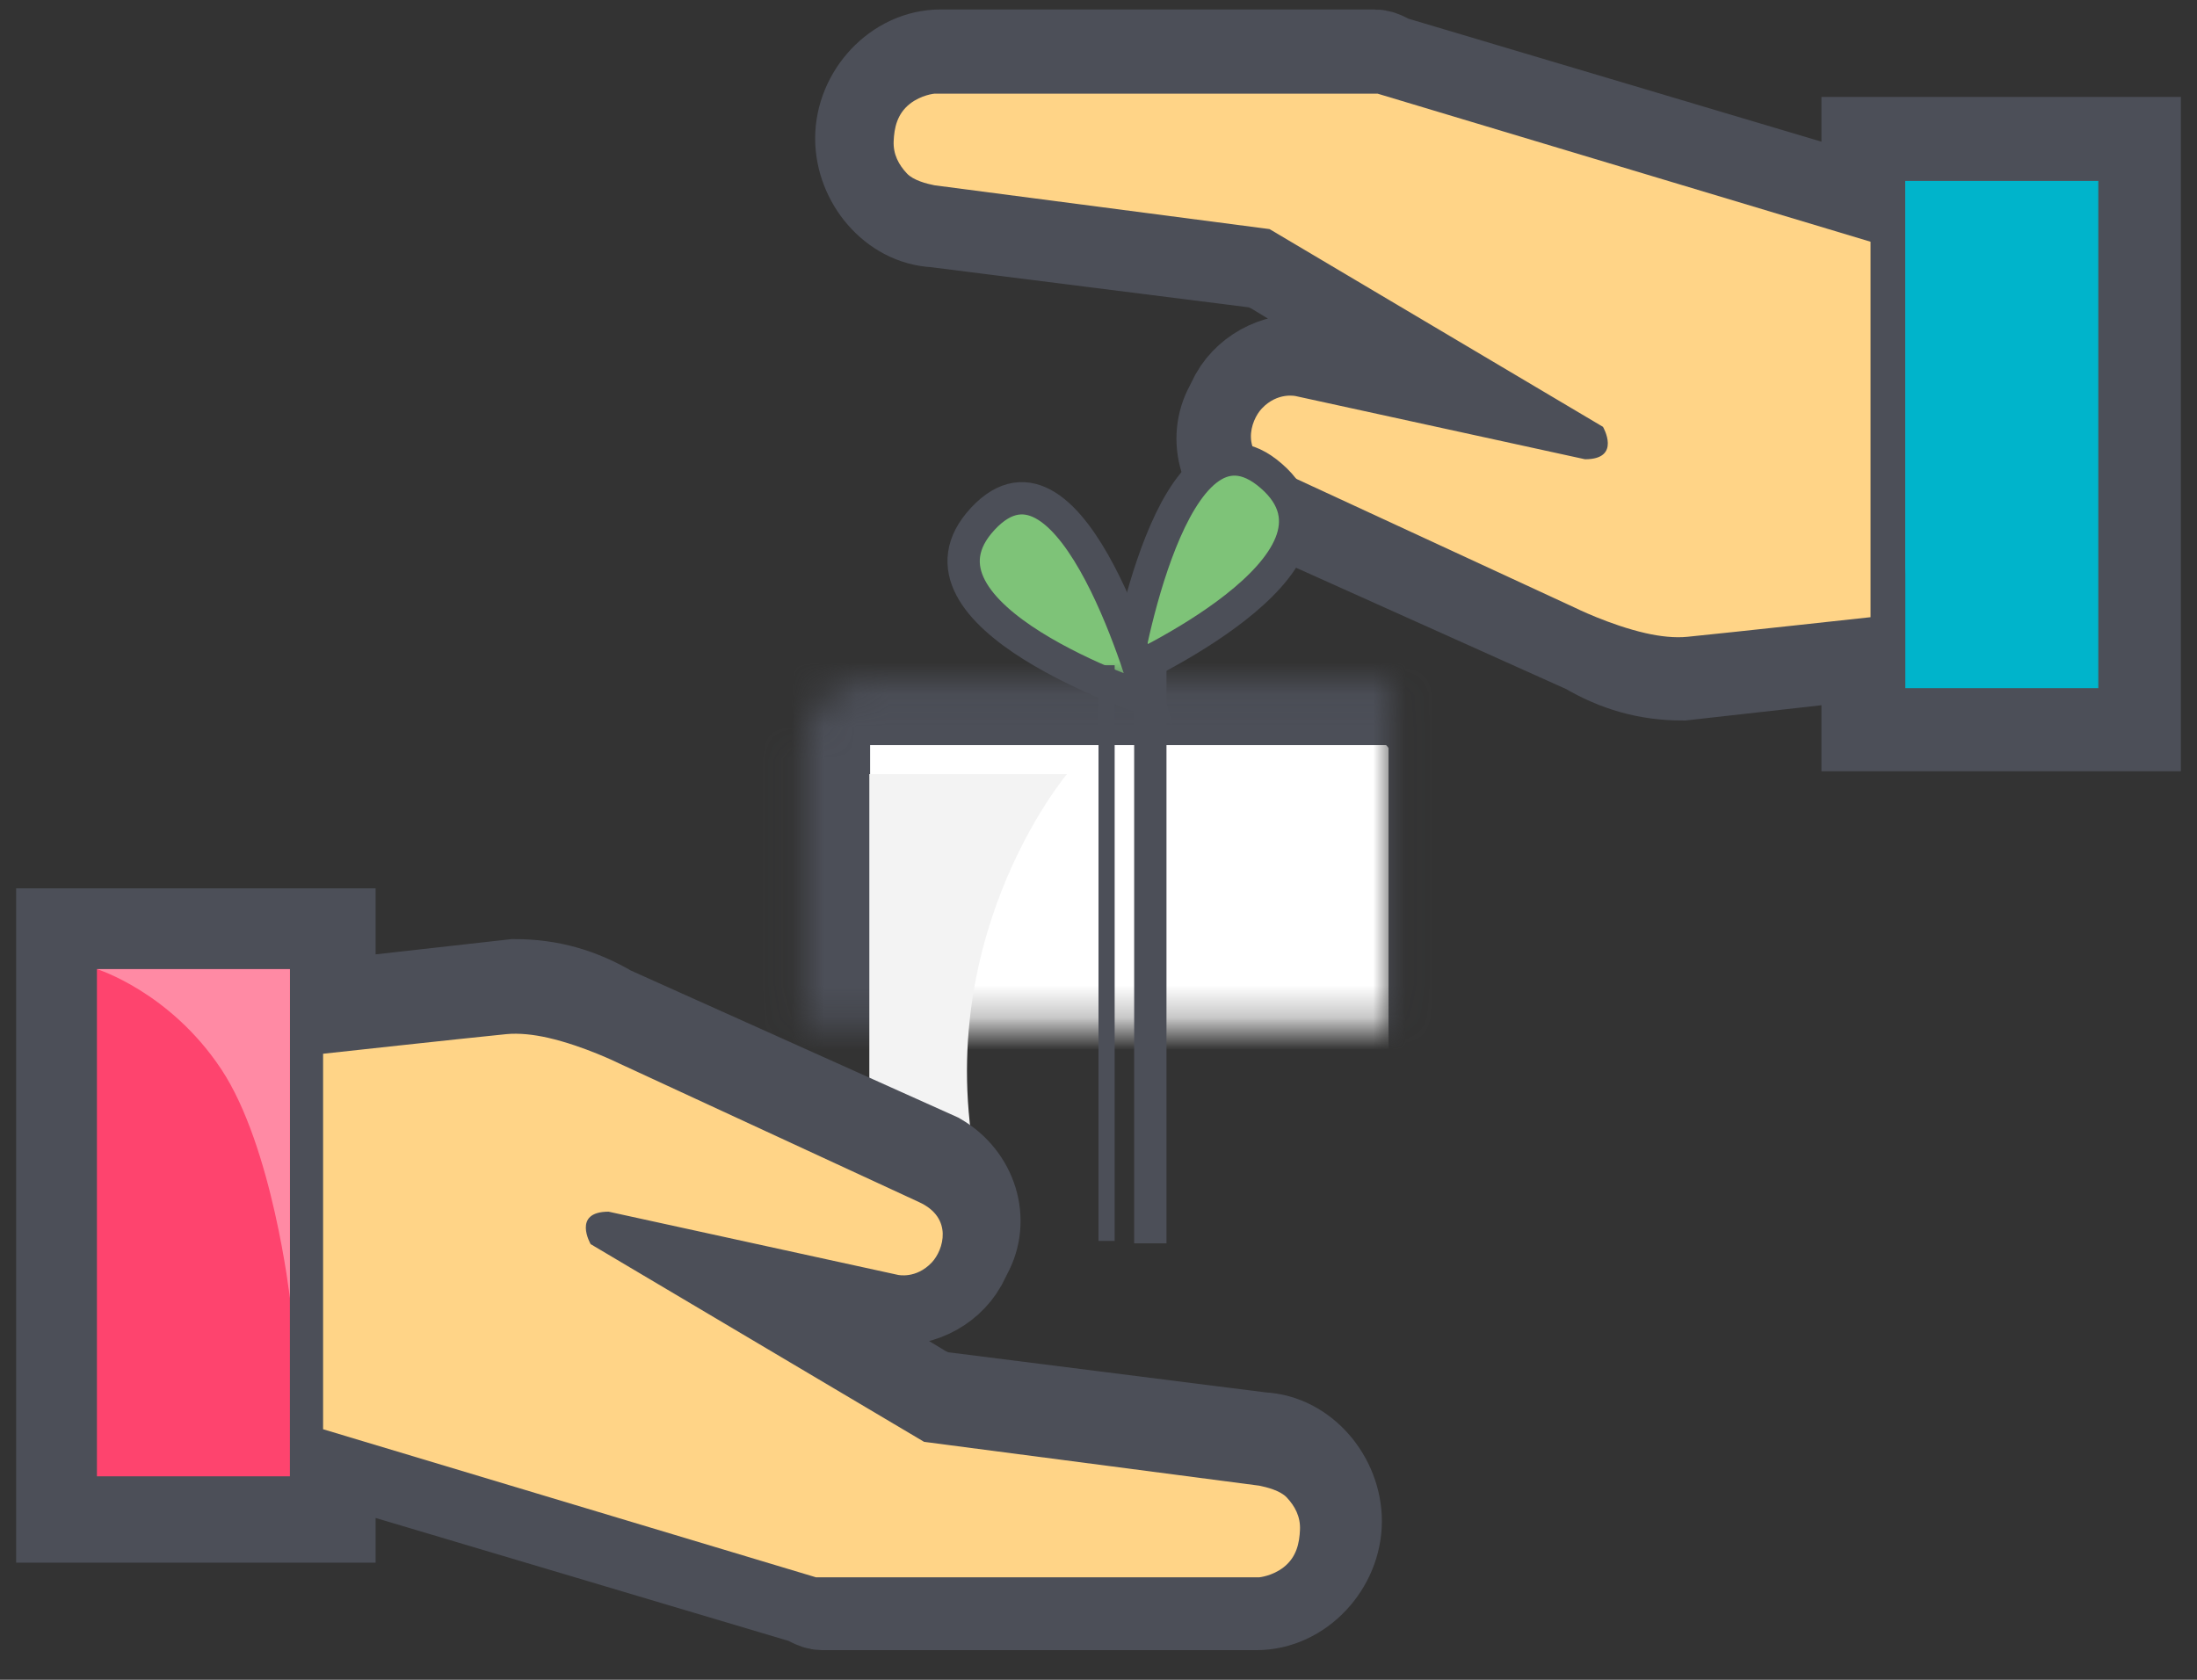 <?xml version="1.0" encoding="UTF-8" standalone="no"?>
<svg width="68px" height="52px" viewBox="0 0 68 52" version="1.1" xmlns="http://www.w3.org/2000/svg" xmlns:xlink="http://www.w3.org/1999/xlink">
    <rect x="0" y="0" width="68" height="52" fill="#333333" stroke="none"/>
    <!-- Generator: Sketch 3.8.3 (29802) - http://www.bohemiancoding.com/sketch -->
    <title>Group 51</title>
    <desc>Created with Sketch.</desc>
    <defs>
        <rect id="path-1" x="1.931" y="7.065" width="20.046" height="17.702" rx="2"></rect>
        <mask id="mask-2" maskContentUnits="userSpaceOnUse" maskUnits="objectBoundingBox" x="0" y="0" width="20.046" height="17.702" fill="white">
            <use xlink:href="#path-1"></use>
        </mask>
        <rect id="path-3" x="0" y="6.334" width="24" height="3.654" rx="1.827"></rect>
        <mask id="mask-4" maskContentUnits="userSpaceOnUse" maskUnits="objectBoundingBox" x="0" y="0" width="24" height="3.654" fill="white">
            <use xlink:href="#path-3"></use>
        </mask>
    </defs>
    <g id="Page-1" stroke="none" stroke-width="1" fill="none" fill-rule="evenodd">
        <g id="Group-51" transform="translate(2, 1)">
            <g id="Group-23">
                <g id="Group-22">
                    <g id="Group-10-Copy" transform="translate(24, 0)">
                        <g id="Group-223-Copy-3">
                            <path d="M27.921,15.146 C27.704,15.146 27.488,15.038 27.271,14.93 L20.121,10.597 L26.188,11.897 C27.054,12.059 27.975,11.626 28.408,10.867 L28.571,10.542 C29.113,9.568 28.733,8.322 27.704,7.726 L17.575,3.176 C16.654,2.635 15.733,2.364 14.65,2.364 L8.854,3.014 L8.854,0.793 L0.729,0.793 L0.729,18.667 L8.854,18.667 L8.854,16.771 L23.587,21.158 C23.804,21.213 23.967,21.375 24.183,21.375 L37.617,21.375 C38.917,21.375 40,20.184 40,18.884 C40,17.638 39.025,16.446 37.779,16.392 L27.921,15.146 Z M7.771,17.584 L1.812,17.584 L1.812,1.876 L7.771,1.876 L7.771,17.584 L7.771,17.584 Z M37.617,20.292 L24.183,20.292 C24.021,20.292 24.021,20.129 23.858,20.129 L8.854,15.688 L8.854,4.097 L14.812,3.447 C15.679,3.447 16.438,3.664 17.25,4.097 L27.271,8.647 C27.758,8.918 27.867,9.513 27.65,10.001 L27.488,10.326 C27.271,10.705 26.837,10.922 26.458,10.813 L17.629,8.918 C17.358,8.863 17.033,9.026 16.925,9.297 C16.817,9.568 16.925,9.893 17.196,10.055 L26.729,15.796 C27.054,16.013 27.488,16.121 27.867,16.175 L37.725,17.421 C38.375,17.475 38.917,18.179 38.917,18.829 C38.917,19.588 38.321,20.292 37.617,20.292 L37.617,20.292 Z" id="Shape" stroke="#4C4F58" stroke-width="3" fill="#4C4F58" transform="translate(20.365, 11.084) scale(-1, -1) translate(-20.365, -11.084) "></path>
                            <path d="M36.376,12.666 C38.506,9.048 38.946,4.603 38.946,4.603 L38.946,16.79 L32.973,16.79 C32.973,16.79 34.245,16.284 36.376,12.666 Z" id="Path-10648-Copy" fill="#2CE2FA" transform="translate(35.959, 10.696) scale(-1, -1) translate(-35.959, -10.696) "></path>
                            <g id="Group-20" transform="translate(1, 1)">
                                <polygon id="Path-10648" fill="#00B4CB" transform="translate(34.959, 11.453) scale(-1, -1) translate(-34.959, -11.453) " points="31.973 3.603 37.946 3.603 37.946 19.303 31.973 19.303"></polygon>
                                <path d="M0.658,1.518 L0.658,13.141 L15.916,17.725 L29.63,17.725 C29.63,17.725 30.037,17.689 30.391,17.411 C30.791,17.097 30.877,16.659 30.894,16.253 C30.911,15.848 30.739,15.524 30.482,15.252 C30.284,15.041 29.87,14.935 29.63,14.888 L19.26,13.532 L8.94,7.411 C8.94,7.411 8.355,6.407 9.495,6.407 L18.448,8.362 C18.448,8.362 19.01,8.496 19.498,7.979 C19.859,7.595 20.171,6.596 19.101,6.11 L9.82,1.817 C9.82,1.817 8.736,1.278 7.62,1.024 C7.174,0.922 6.715,0.872 6.329,0.911 C4.982,1.045 0.658,1.518 0.658,1.518 Z" id="Path-10649" fill="#FFD487" transform="translate(15.777, 9.312) scale(-1, -1) translate(-15.777, -9.312) "></path>
                            </g>
                        </g>
                    </g>
                    <g id="Group-19" transform="translate(21, 13)">
                        <g id="Group-238-Copy" stroke="#4C4F58">
                            <g id="Group-90">
                                <path d="M11.48,6.566 C11.48,6.566 13.833,-2.04 16.622,0.959 C19.411,3.958 11.48,6.566 11.48,6.566 Z" id="Path-622" fill="#7EC378" transform="translate(14.348, 3.445) rotate(-6) translate(-14.348, -3.445) "></path>
                                <path d="M6.826,7.665 C6.826,7.665 9.179,-0.94 11.968,2.059 C14.757,5.058 6.826,7.665 6.826,7.665 Z" id="Path-622-Copy" fill="#7EC378" transform="translate(9.694, 4.545) scale(-1, 1) translate(-9.694, -4.545) "></path>
                                <use id="Rectangle-221" mask="url(#mask-2)" stroke-width="4" fill="#FFFFFF" xlink:href="#path-1"></use>
                                <use id="Rectangle-222" mask="url(#mask-4)" stroke-width="2" fill="#B0F6AA" xlink:href="#path-3"></use>
                                <path d="M11.25,6.843 L11.25,24.164" id="Line" stroke-width="0.5" stroke-linecap="square"></path>
                                <path d="M12.604,7.202 L12.604,23.989" id="Line" stroke-linecap="square"></path>
                            </g>
                        </g>
                        <path d="M3.907,9.963 L10.025,9.963 C10.025,9.963 5.518,15.292 7.38,22.811 L3.907,22.811 L3.907,9.963 Z" id="Path-350" fill="#F3F3F3"></path>
                    </g>
                    <g id="Group-21" transform="translate(0, 28)">
                        <path d="M37.05,15.599 L27.192,14.353 C26.975,14.353 26.758,14.245 26.542,14.137 L19.392,9.804 L25.458,11.103 C26.325,11.266 27.246,10.833 27.679,10.074 L27.842,9.749 C28.383,8.774 28.004,7.529 26.975,6.933 L16.846,2.383 C15.925,1.842 15.004,1.571 13.921,1.571 L8.125,2.221 L8.125,0 L0,0 L0,17.874 L8.125,17.874 L8.125,15.978 L22.858,20.365 C23.075,20.42 23.238,20.582 23.454,20.582 L36.888,20.582 C38.188,20.582 39.271,19.39 39.271,18.09 C39.271,16.845 38.296,15.653 37.05,15.599 L37.05,15.599 Z M7.042,16.791 L1.083,16.791 L1.083,1.083 L7.042,1.083 L7.042,16.791 L7.042,16.791 Z M36.888,19.499 L23.454,19.499 C23.292,19.499 23.292,19.336 23.129,19.336 L8.125,14.895 L8.125,3.304 L14.083,2.654 C14.95,2.654 15.708,2.871 16.521,3.304 L26.542,7.854 C27.029,8.124 27.137,8.72 26.921,9.208 L26.758,9.533 C26.542,9.912 26.108,10.129 25.729,10.02 L16.9,8.124 C16.629,8.07 16.304,8.233 16.196,8.504 C16.087,8.774 16.196,9.099 16.467,9.262 L26,15.003 C26.325,15.22 26.758,15.328 27.137,15.382 L36.996,16.628 C37.646,16.682 38.188,17.386 38.188,18.036 C38.188,18.795 37.592,19.499 36.888,19.499 L36.888,19.499 Z" id="Shape" stroke="#4C4F58" stroke-width="3" fill="#4C4F58"></path>
                        <polygon id="Path-10648" fill="#FE446E" points="1 1 6.973 1 6.973 16.701 1 16.701"></polygon>
                        <path d="M4.848,4.098 C3.257,1.701 1,1 1,1 L6.973,1 L6.973,11.187 C6.973,11.187 6.439,6.495 4.848,4.098 Z" id="Path-10648-Copy-2" fill="#FF8AA4"></path>
                        <path d="M8,3.62 L8,15.244 L23.258,19.828 L36.972,19.828 C36.972,19.828 37.38,19.791 37.733,19.514 C38.133,19.2 38.219,18.761 38.236,18.356 C38.254,17.95 38.081,17.626 37.825,17.354 C37.626,17.143 37.212,17.038 36.972,16.99 L26.602,15.634 L16.282,9.514 C16.282,9.514 15.697,8.509 16.837,8.509 L25.79,10.465 C25.79,10.465 26.352,10.599 26.84,10.081 C27.202,9.698 27.513,8.698 26.444,8.212 L17.162,3.919 C17.162,3.919 16.078,3.381 14.963,3.126 C14.516,3.024 14.057,2.975 13.672,3.013 C12.324,3.147 8,3.62 8,3.62 Z" id="Path-10649" fill="#FFD487"></path>
                    </g>
                </g>
            </g>
        </g>
    </g>
</svg>